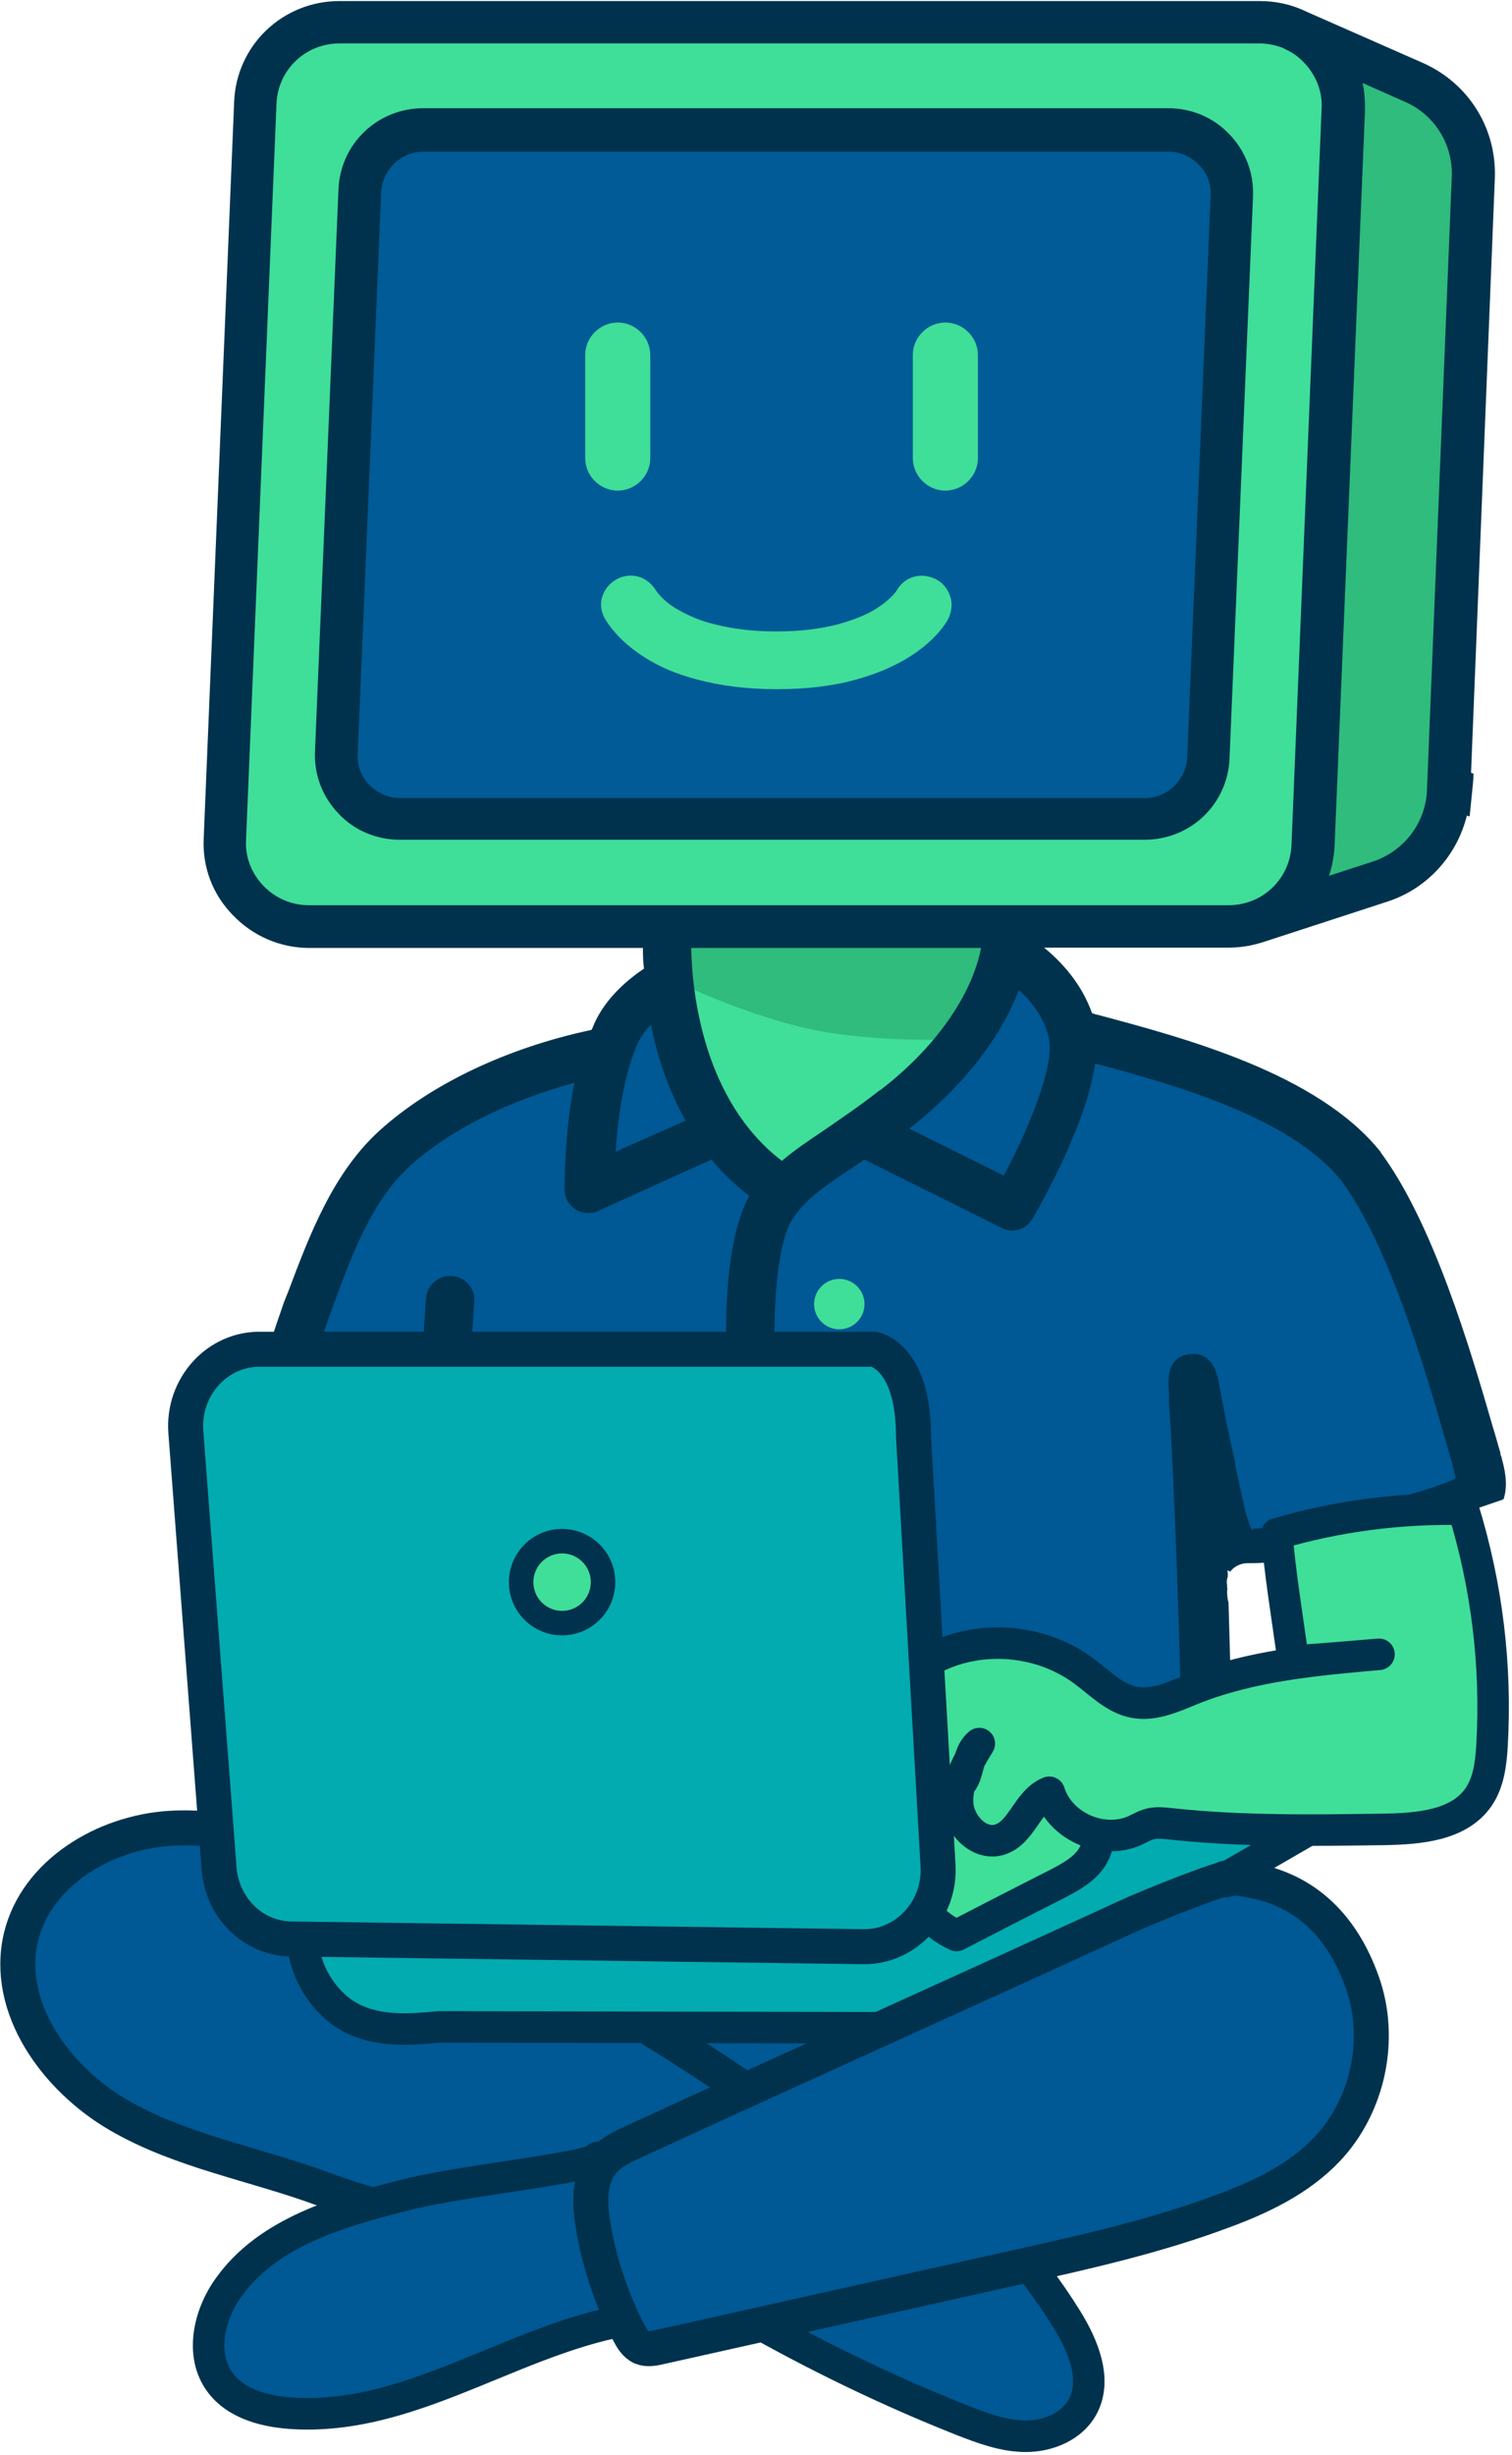 <svg width="432" height="701" viewBox="0 0 432 701" fill="none" xmlns="http://www.w3.org/2000/svg">
<path d="M288.8 264.5C288.8 282.9 275.2 302.5 256.8 316.7C241.7 328.4 232.7 332.4 226.1 339.5L225.2 340.3C188.1 317.4 191.6 264.5 191.6 264.5" fill="#3FDE99"/>
<path d="M193.201 280.3C193.201 280.3 217.201 292.1 238.201 295.1C259.401 298.1 277.801 296.5 277.801 296.5L290.601 264.5L190.301 263L193.101 280.3H193.201Z" fill="#2FBC7C"/>
<path d="M255.601 316.8C271.101 304.7 283.201 288.9 286.701 273.3L287.101 271.5C287.101 271.5 303.001 279.6 306.401 295.2C330.601 301.6 371.401 311.2 389.101 333.5C405.301 355.3 416.501 398.1 422.301 417.1C423.201 421 425.201 425.8 421.001 428.4C409.201 433.9 393.901 436.5 378.501 440.5C372.101 441.9 362.201 444.4 357.701 444C352.401 443.3 350.901 439.8 349.101 432.9C348.001 428.4 347.101 424.2 346.101 419.1C344.401 410.8 343.101 403.9 341.601 396.2C340.401 389.6 341.201 398 341.201 400.1C342.901 426.2 344.501 473 344.901 503.4C345.301 526.9 346.501 542.5 346.201 557.9C345.701 562 342.901 561.4 338.701 562.4C313.601 566.7 279.901 570.4 253.401 571.8C229.201 573.2 205.201 573.5 180.901 571C163.801 569.4 139.601 565.6 127.901 562.2C123.301 560.9 122.901 560.4 122.801 553.4C122.001 518.1 123.101 480 124.901 442.6V436.8C114.601 436.8 101.301 436.1 90.301 434.2C84.801 433.2 78.801 432.4 74.601 429.9C72.401 428.5 72.101 426.5 72.801 423.2C76.601 408.3 82.501 389.5 87.901 374.2C94.101 357.7 100.101 339.6 113.201 328.1C129.701 313.3 153.301 304.2 174.301 300.3L176.301 295.3C180.501 286 191.601 280.4 191.601 280.4V281.8C193.801 299.4 201.101 325.8 224.601 340.4L226.201 338.8C232.801 332.2 241.601 328.1 256.201 316.8" fill="#005894"/>
<path d="M369.001 8.102L403.901 23.402C414.601 28.102 421.301 38.702 420.701 50.402L413.701 226.002C413.201 237.802 405.401 248.002 394.101 251.702L359.301 263.002" fill="#2FBC7C"/>
<path d="M350.999 264.502H88.199C74.499 264.502 63.599 253.102 64.099 239.502L72.799 29.202C73.299 16.402 83.999 6.102 96.899 6.102H359.699C373.399 6.102 384.299 17.502 383.799 31.102L375.099 241.402C374.599 254.302 363.899 264.502 350.999 264.502Z" fill="#3FDE99"/>
<path d="M96.1 214.901L102.8 54.601C103.2 44.901 111.2 37.201 121.1 37.201H333.8C344.2 37.201 352.5 45.901 352.1 56.201L345.4 216.501C345 226.201 337 233.901 327.1 233.901H114.4C104 233.901 95.7 225.201 96.1 214.901Z" fill="#005B96"/>
<path d="M357.998 56.2C358.298 49.5 355.898 43.2 351.298 38.4C346.698 33.5 340.398 30.9 333.698 30.9H120.998C107.798 30.9 97.198 41.1 96.698 54.2L89.998 214.5C89.698 221.2 92.098 227.5 96.698 232.3C101.298 237.2 107.598 239.8 114.298 239.8H326.998C340.198 239.8 350.798 229.6 351.298 216.5L357.998 56.2ZM339.198 216.2C338.898 222.8 333.498 227.9 327.098 227.9H114.398C111.098 227.9 107.998 226.6 105.598 224.2C103.198 221.8 101.998 218.7 102.198 215.3L108.898 55C109.198 48.4 114.598 43.3 120.998 43.3H333.698C336.998 43.3 340.098 44.6 342.498 47C344.898 49.4 346.098 52.5 345.898 55.9L339.198 216.2Z" fill="#00324D"/>
<path d="M429.099 416.601C429.099 416.101 428.799 415.701 428.699 415.301C428.699 415.301 428.699 415.001 428.699 414.901C427.999 412.701 427.399 410.201 426.499 407.401C420.199 385.601 409.499 349.301 394.499 329.101C394.499 329.101 394.499 329.101 394.499 329.001C376.599 306.501 338.399 296.401 313.299 289.701C312.899 289.701 312.399 289.401 311.999 289.301C308.999 280.801 303.199 274.601 298.299 270.601H351.199C354.899 270.601 358.299 269.901 361.599 268.801L396.299 257.501C407.799 253.801 416.299 244.301 419.099 232.901C419.399 233.001 419.6 233.101 419.9 233.101C420.2 230.101 420.499 227.201 420.799 224.201C420.899 223.101 420.999 222.001 420.999 220.901C420.799 220.801 420.599 220.801 420.299 220.701L427.099 50.801C427.599 36.601 419.599 23.801 406.599 18.001L373.199 3.301C369.099 1.301 364.6 0.301 359.9 0.301H96.999C80.7 0.301 67.499 13.001 66.9 29.101L58.2 239.401C57.8 247.701 60.8 255.501 66.6 261.401C72.4 267.401 80.2 270.701 88.4 270.701H183.699C183.699 272.401 183.699 274.401 183.999 276.601C179.699 279.501 173.199 284.701 169.799 292.301C169.499 293.001 169.299 293.601 168.999 294.101C144.899 299.201 123.099 309.601 108.499 322.801C95.1 334.901 88.4 352.801 82.4 368.701L81.2 371.701C75.299 388.501 69.6 407.001 65.9 421.401C65.9 421.401 65.9 421.501 65.9 421.701C65.4 424.101 63.9 431.101 70.6 435.501C70.6 435.501 70.9 435.601 70.9 435.801C71.499 436.201 72.1 436.501 72.799 436.801C73.299 436.901 73.799 437.001 74.299 437.301C78.299 439.101 83.9 438.801 87.799 440.901C88.2 440.901 88.499 440.901 88.9 441.001C89.6 441.001 90.299 441.201 90.9 441.501C100.599 443.001 110.499 443.601 117.499 443.701C116.999 453.601 116.599 463.701 116.299 473.801C117.399 482.401 116.499 491.501 115.799 500.301C115.799 500.501 115.799 500.601 115.799 500.801V505.701C115.799 506.301 115.799 506.901 115.799 507.501C115.799 507.601 115.799 507.701 115.699 507.801C115.699 508.201 115.699 508.601 115.699 509.001C115.799 509.401 115.799 509.901 115.699 510.301C115.699 510.401 115.699 510.501 115.599 510.601C115.599 510.701 115.599 510.901 115.599 510.901C115.599 512.201 115.599 513.601 115.499 514.901C115.499 515.001 115.499 515.201 115.499 515.301C115.499 515.401 115.499 515.401 115.499 515.401C115.499 515.401 115.499 515.401 115.499 515.501C115.499 515.801 115.499 516.101 115.399 516.301C115.399 516.401 115.399 516.601 115.399 516.701C115.399 516.801 115.399 517.001 115.399 517.101C115.399 517.101 115.399 517.201 115.399 517.301C115.499 517.801 115.299 518.601 115.399 519.001C115.399 519.501 115.499 520.201 115.499 520.801C115.499 521.801 115.399 522.701 115.499 523.701C115.499 524.301 115.599 524.901 115.499 525.501C115.499 525.601 115.499 525.701 115.499 525.801V525.901C115.499 526.001 115.499 526.201 115.499 526.301C115.499 526.701 115.399 527.101 115.399 527.501C115.399 527.701 115.399 527.901 115.399 528.101V528.201C115.499 528.001 115.499 527.801 115.599 527.601C115.599 536.401 115.599 545.001 115.899 553.601C115.899 557.801 116.199 560.801 117.699 563.601C118.899 565.701 120.599 566.901 122.299 567.701C122.299 567.801 122.299 567.901 122.299 568.001C122.399 568.001 122.499 568.101 122.599 568.101C124.499 568.701 126.499 569.101 128.399 569.601C130.099 570.001 131.799 570.401 133.499 570.901C133.799 571.001 134.099 571.101 134.399 571.201C134.399 571.101 134.399 570.901 134.399 570.801C148.099 573.801 167.299 576.601 180.299 577.601C192.699 578.901 205.599 579.401 219.499 579.401C233.399 579.401 241.599 579.001 253.899 578.401C279.399 577.001 310.1 573.801 333.9 569.901C333.9 570.001 333.9 570.201 333.9 570.401C334 570.401 333.999 570.401 334.099 570.401C334.099 570.201 334.199 570.001 334.499 570.001C335.599 570.001 336.7 569.601 337.9 569.601C338.7 569.401 339.399 569.201 340.199 568.901C340.999 568.601 341.899 568.501 342.699 568.401C343.199 568.301 343.599 568.201 344.099 568.101H344.199C344.699 567.901 345.3 568.001 345.9 567.801C346.1 567.701 346.299 567.701 346.599 567.601C349.599 566.501 352.8 564.101 353.4 558.701V558.001C353.4 549.201 353.3 540.601 352.9 530.501C352.6 522.601 352.199 513.601 352.099 503.201C351.899 490.101 351.499 473.901 350.999 457.601C350.699 456.601 350.599 455.601 350.599 454.401C350.599 454.201 350.599 454.001 350.699 453.801C350.599 453.501 350.599 453.301 350.599 453.001C350.599 452.701 350.599 452.401 350.499 452.001C350.499 451.401 350.599 450.801 350.799 450.201C350.799 449.601 350.799 449.001 350.699 448.401C350.899 448.501 351.199 448.701 351.499 448.801C352.499 447.401 354.299 446.501 355.999 446.401C359.899 446.401 363.299 446.201 367.099 445.601C367.799 445.501 369.5 445.201 370.4 445.401C371.1 445.101 371.7 444.801 372.4 444.701C373.1 444.601 373.499 444.601 373.699 444.601C376.099 443.601 378.399 443.101 380.999 442.501C387.199 441.001 393.599 439.101 399.999 437.701C400.699 437.501 401.399 437.301 402.099 437.101C402.699 436.901 404.4 436.401 405.4 436.101C407.8 435.301 410.199 434.501 412.599 433.801C417.699 432.301 422.699 430.501 427.699 428.801C428.299 428.601 428.999 428.401 429.599 428.101C430.999 423.801 429.799 419.101 429.099 416.601ZM299.699 296.501C301.399 304.201 293.899 322.501 286.799 335.701L259.799 322.301C259.799 322.301 259.799 322.301 259.899 322.201C274.899 310.501 285.799 296.601 291.099 282.701C294.699 286.001 298.399 290.601 299.699 296.501ZM251.499 311.301H251.399C244.999 316.301 239.699 319.801 235.099 323.001C230.599 326.001 226.799 328.601 223.399 331.501C200.899 314.301 197.699 283.301 197.499 270.701H280.299C277.699 284.201 267.199 299.301 251.499 311.301ZM381.299 241.901L389.999 31.601C389.999 28.801 389.899 26.201 389.299 23.701L401.499 29.101C409.899 32.801 415.099 41.201 414.799 50.301L407.699 225.801C407.299 235.001 401.099 243.101 392.299 246.001L379.699 250.101C380.599 247.501 381.099 244.701 381.299 241.901ZM88.299 258.501C83.299 258.501 78.7 256.501 75.299 253.001C71.9 249.501 69.999 244.701 70.299 239.901L78.999 29.601C79.4 19.901 87.299 12.401 96.999 12.401H359.799C362.199 12.401 364.499 12.901 366.599 13.701L367.099 14.001C369.199 14.901 370.999 16.201 372.599 17.901C375.999 21.401 377.899 26.201 377.599 31.001L368.999 241.301C368.599 251.001 360.699 258.501 350.999 258.501H88.299ZM182.199 298.001C183.099 296.001 184.399 294.201 185.999 292.601C187.699 301.301 190.699 310.801 195.899 320.001L175.899 328.901C176.499 319.901 178.099 306.901 182.199 298.001ZM388.699 430.201C384.599 431.101 380.499 432.201 376.299 433.201C375.099 433.501 373.899 433.701 372.599 434.001C368.299 434.901 360.4 436.801 357.9 436.501L358.299 436.901C357.899 436.901 357.799 436.901 357.799 436.901C357.499 436.601 356.899 435.501 355.699 431.101C354.799 427.001 353.9 423.101 352.9 418.401V417.501C350.9 409.101 349.599 402.201 348.199 394.701C347.799 392.501 346.5 385.901 339.9 386.701C333.3 387.501 333.699 393.901 333.999 397.701V399.901C333.999 399.901 333.999 400.201 333.999 400.301C335.699 426.301 337.299 473.101 337.699 503.301C337.799 513.901 338.199 523.001 338.499 530.801C338.799 539.701 339.199 547.401 338.999 555.101C338.299 555.101 337.699 555.401 336.999 555.501C312.999 559.701 279.899 563.401 252.599 564.801C224.599 566.501 202.499 566.201 181.099 564.001C163.499 562.401 140.199 558.601 129.199 555.501V553.101C127.899 492.801 131.999 424.501 135.499 371.701C135.799 367.901 132.899 364.601 129.099 364.401C125.299 364.101 121.999 367.001 121.699 370.801C120.499 389.001 119.199 408.901 117.999 429.801C108.299 429.501 98.499 428.601 90.9 427.301L88.9 426.901C85.299 426.201 81.7 425.601 78.999 424.501C82.6 410.601 88.1 392.501 93.9 376.401L94.999 373.401C100.499 358.301 106.299 342.701 117.199 332.901C128.699 322.501 145.399 314.301 164.099 309.201C161.199 324.001 161.299 338.801 161.299 339.601C161.299 342.001 162.499 344.101 164.499 345.401C165.699 346.101 166.899 346.401 168.199 346.401C169.499 346.401 170.199 346.101 171.099 345.701L203.299 331.101C206.299 334.801 209.899 338.301 214.099 341.501C206.099 355.701 207.399 385.701 207.699 389.201C207.999 392.901 210.999 395.801 214.499 395.801H214.899C218.699 395.501 221.599 392.401 221.499 388.601C220.799 376.801 221.599 355.301 226.499 348.001C230.299 342.401 234.899 339.201 242.699 334.001C243.999 333.101 245.499 332.201 246.899 331.101L286.099 350.601C287.199 351.101 288.099 351.401 289.099 351.401C291.499 351.401 293.699 350.201 294.999 348.001C295.299 347.601 300.299 339.001 305.099 328.201C309.399 318.501 311.899 310.401 312.899 303.701C336.199 309.901 368.799 319.201 383.199 337.101C396.799 355.501 406.9 390.201 412.9 410.901C413.7 413.701 414.299 416.001 414.999 418.201C414.999 418.701 415.3 419.201 415.4 419.801C415.5 420.501 415.8 421.401 415.9 422.201C408.3 425.601 398.699 427.901 388.699 430.201Z" fill="#00324D"/>
<path d="M176.499 140.102C171.399 140.102 167.199 135.902 167.199 130.802V101.402C167.199 96.302 171.399 92.102 176.499 92.102C181.599 92.102 185.799 96.302 185.799 101.402V130.802C185.799 135.902 181.599 140.102 176.499 140.102Z" fill="#3FDE99"/>
<path d="M270.101 140.102C265.001 140.102 260.801 135.902 260.801 130.802V101.402C260.801 96.302 265.001 92.102 270.101 92.102C275.201 92.102 279.401 96.302 279.401 101.402V130.802C279.401 135.902 275.201 140.102 270.101 140.102Z" fill="#3FDE99"/>
<path d="M239.798 379.601C243.774 379.601 246.998 376.378 246.998 372.401C246.998 368.425 243.774 365.201 239.798 365.201C235.821 365.201 232.598 368.425 232.598 372.401C232.598 376.378 235.821 379.601 239.798 379.601Z" fill="#3FDE99"/>
<path d="M271.499 170.302C270.799 168.202 269.399 166.402 267.399 165.402C265.399 164.402 263.199 164.102 261.099 164.702C258.999 165.302 257.299 166.702 256.199 168.602C256.199 168.602 255.699 169.402 254.799 170.302C253.899 171.202 252.199 172.702 249.699 174.202C246.799 175.902 243.299 177.202 239.299 178.302C234.299 179.602 228.499 180.302 222.099 180.302C215.699 180.302 221.999 180.302 221.799 180.302C221.799 180.302 221.699 180.302 221.499 180.302C215.199 180.302 209.399 179.602 204.299 178.302C200.399 177.402 196.899 175.902 193.899 174.202C191.399 172.802 189.699 171.302 188.799 170.302C187.899 169.402 187.499 168.702 187.399 168.602C186.299 166.802 184.599 165.302 182.499 164.702C180.399 164.102 178.199 164.302 176.199 165.402C174.199 166.502 172.799 168.202 172.099 170.302C171.399 172.402 171.699 174.602 172.799 176.602C173.299 177.502 176.399 182.802 183.999 187.602C188.299 190.402 193.299 192.502 198.999 194.002C205.699 195.802 213.299 196.802 221.599 196.802C229.899 196.802 221.699 196.802 221.899 196.802C221.899 196.802 221.999 196.802 222.199 196.802C230.499 196.802 238.099 195.902 244.799 194.002C250.499 192.402 255.499 190.302 259.799 187.602C267.599 182.702 270.499 177.602 270.999 176.602C271.899 174.602 272.199 172.402 271.499 170.302Z" fill="#3FDE99"/>
<path d="M156 582.101C161.8 591.501 167.7 600.901 175.6 608.601C183.5 616.301 193.8 622.001 204.8 622.301C215.4 622.601 225.7 617.701 233.9 610.901C239.1 606.601 243.7 601.301 245.6 594.901C249.3 582.801 241.9 569.001 230.6 563.201C219.3 557.401 205.3 558.701 193.9 564.201C185.7 568.201 177.9 574.401 156 582.101Z" fill="#005894" stroke="#00324D" stroke-width="9" stroke-miterlimit="10" stroke-linecap="round" stroke-linejoin="round"/>
<path d="M92.3 625.1C72.9 617.9 51.8 614.4 33.901 604C16 593.6 1.2 573.3 6 553.1C10.4 534.9 29.701 523.3 48.501 522.1C67.201 520.9 85.4 527.9 102.6 535.5C151.2 557 197.4 584.1 239.8 616.1C194 640.6 137.4 641.9 92.3 625.1Z" fill="#005894" stroke="#00324D" stroke-width="10" stroke-miterlimit="10" stroke-linecap="round" stroke-linejoin="round"/>
<path d="M276.1 579.101L393.3 511.301L166.5 491.301C166.5 491.301 87.8 545.201 86.4 550.201C85.6 561.801 92.4 572.101 100.3 576.201C108.2 580.301 117 579.601 125.4 578.801L276.1 579.101Z" fill="#02ABB0" stroke="#00324D" stroke-width="9" stroke-miterlimit="10" stroke-linecap="round" stroke-linejoin="round"/>
<path d="M273.301 552.7C282.801 547.8 292.301 542.9 301.801 538.1C306.301 535.8 311.201 533.1 313.001 528.4C315.501 522 311.101 514.8 305.601 510.7C293.601 501.8 274.801 503 265.001 514.3C255.401 525.7 257.701 545.7 273.301 552.7Z" fill="#3FDE99" stroke="#00324D" stroke-width="9" stroke-miterlimit="10" stroke-linecap="round" stroke-linejoin="round"/>
<path d="M364.801 437.999C382.101 432.899 400.101 430.599 418.101 430.999C424.801 452.699 427.601 475.599 426.301 498.299C426.001 503.399 425.401 508.799 422.501 513.099C416.901 521.299 405.501 522.2 395.601 522.4C375.101 522.7 354.601 522.999 334.301 520.799C332.501 520.599 330.601 520.399 328.801 520.799C327.101 521.199 325.601 522.099 324.101 522.799C314.901 526.799 302.901 521.599 299.801 511.799C293.601 514.199 292.001 523.299 285.701 525.299C279.801 527.199 273.901 521 273.601 514.9C273.301 508.8 276.601 503.1 279.801 497.9C277.201 500 276.901 503.8 275.801 506.9C274.701 510.1 271.001 513.199 268.301 511.199C267.101 510.299 266.601 508.699 266.301 507.199C264.401 498.999 263.101 490.7 262.301 482.4C262.101 480.5 262.001 478.6 262.801 476.9C263.701 475.2 265.401 474.099 267.201 473.299C280.501 466.699 297.401 468.199 309.401 476.999C314.101 480.399 318.301 484.999 324.001 486.099C329.701 487.199 335.401 484.499 340.801 482.299C357.601 475.599 376.001 474 394.001 472.4C386.901 473 379.901 473.599 372.801 474.099C371.801 474.199 370.801 474.199 370.001 473.599C369.401 473.099 369.201 472.199 369.101 471.299C367.501 459.999 365.701 448.899 364.801 437.999Z" fill="#3FDE99" stroke="#00324D" stroke-width="9" stroke-miterlimit="10" stroke-linecap="round" stroke-linejoin="round"/>
<path d="M53.1 409L62.6 533.6C63.5 544.9 72.4 553.6 83.3 553.7L246.6 555.9C258.9 556.1 268.8 545.3 268 532.6L261 410.2C261 387.1 249.7 385.3 249.7 385.3H74.8C62.2 384.9 52.1 396 53.1 409Z" fill="#02ABB0" stroke="#00324D" stroke-width="10" stroke-miterlimit="10" stroke-linecap="round" stroke-linejoin="round"/>
<path d="M160.598 463.5C167.06 463.5 172.298 458.261 172.298 451.8C172.298 445.338 167.06 440.1 160.598 440.1C154.137 440.1 148.898 445.338 148.898 451.8C148.898 458.261 154.137 463.5 160.598 463.5Z" fill="#3FDE99" stroke="#00324D" stroke-width="7" stroke-miterlimit="10" stroke-linecap="round" stroke-linejoin="round"/>
<path d="M170.699 616.1C169.799 619 134.099 622.3 116.599 626.6C97.399 631.4 76.399 637.3 65.099 653.5C59.599 661.3 57.199 672.5 62.799 680.2C67.499 686.7 76.299 688.8 84.299 689.2C119.799 691 149.799 665.4 185.199 661.6C171.499 648.1 172.799 634 170.699 616.1Z" fill="#005894" stroke="#00324D" stroke-width="9" stroke-miterlimit="10" stroke-linecap="round" stroke-linejoin="round"/>
<path d="M213.102 661.4C233.002 672.7 253.602 682.7 274.802 691.1C280.702 693.4 286.802 695.7 293.102 695.7C299.402 695.7 306.102 693 309.202 687.5C313.602 679.7 309.502 669.9 304.802 662.3C299.602 653.9 293.602 646 286.902 638.6C286.102 637.7 285.302 636.8 284.102 636.5C282.802 636.1 281.402 636.5 280.102 636.9C266.202 641 252.202 645.1 238.302 649.3C226.902 652.7 215.302 656.1 213.102 661.4Z" fill="#005894" stroke="#00324D" stroke-width="9" stroke-miterlimit="10" stroke-linecap="round" stroke-linejoin="round"/>
<path d="M349.5 536.601C350.4 535.701 355.9 536.601 357.2 536.901C373.4 539.701 383.7 550.501 389.2 566.001C395 582.201 390.9 601.401 379.1 613.801C371.1 622.201 360.3 627.401 349.4 631.401C330.4 638.501 310.5 643.001 290.7 647.401C256.7 655.001 222.6 662.601 188.6 670.201C186.8 670.601 185 671.001 183.3 670.301C181.5 669.501 180.5 667.701 179.6 666.001C174.7 656.501 171.3 646.301 169.5 635.801C168.4 629.301 168.1 621.901 172.5 617.001C174.7 614.501 177.8 613.101 180.8 611.701C228.3 589.801 274.3 569.201 321.8 547.401C329.6 543.801 349.7 535.901 351.4 536.301C352.1 536.501 348.9 537.201 349.5 536.601Z" fill="#005894" stroke="#00324D" stroke-width="10" stroke-miterlimit="10" stroke-linecap="round" stroke-linejoin="round"/>
</svg>
